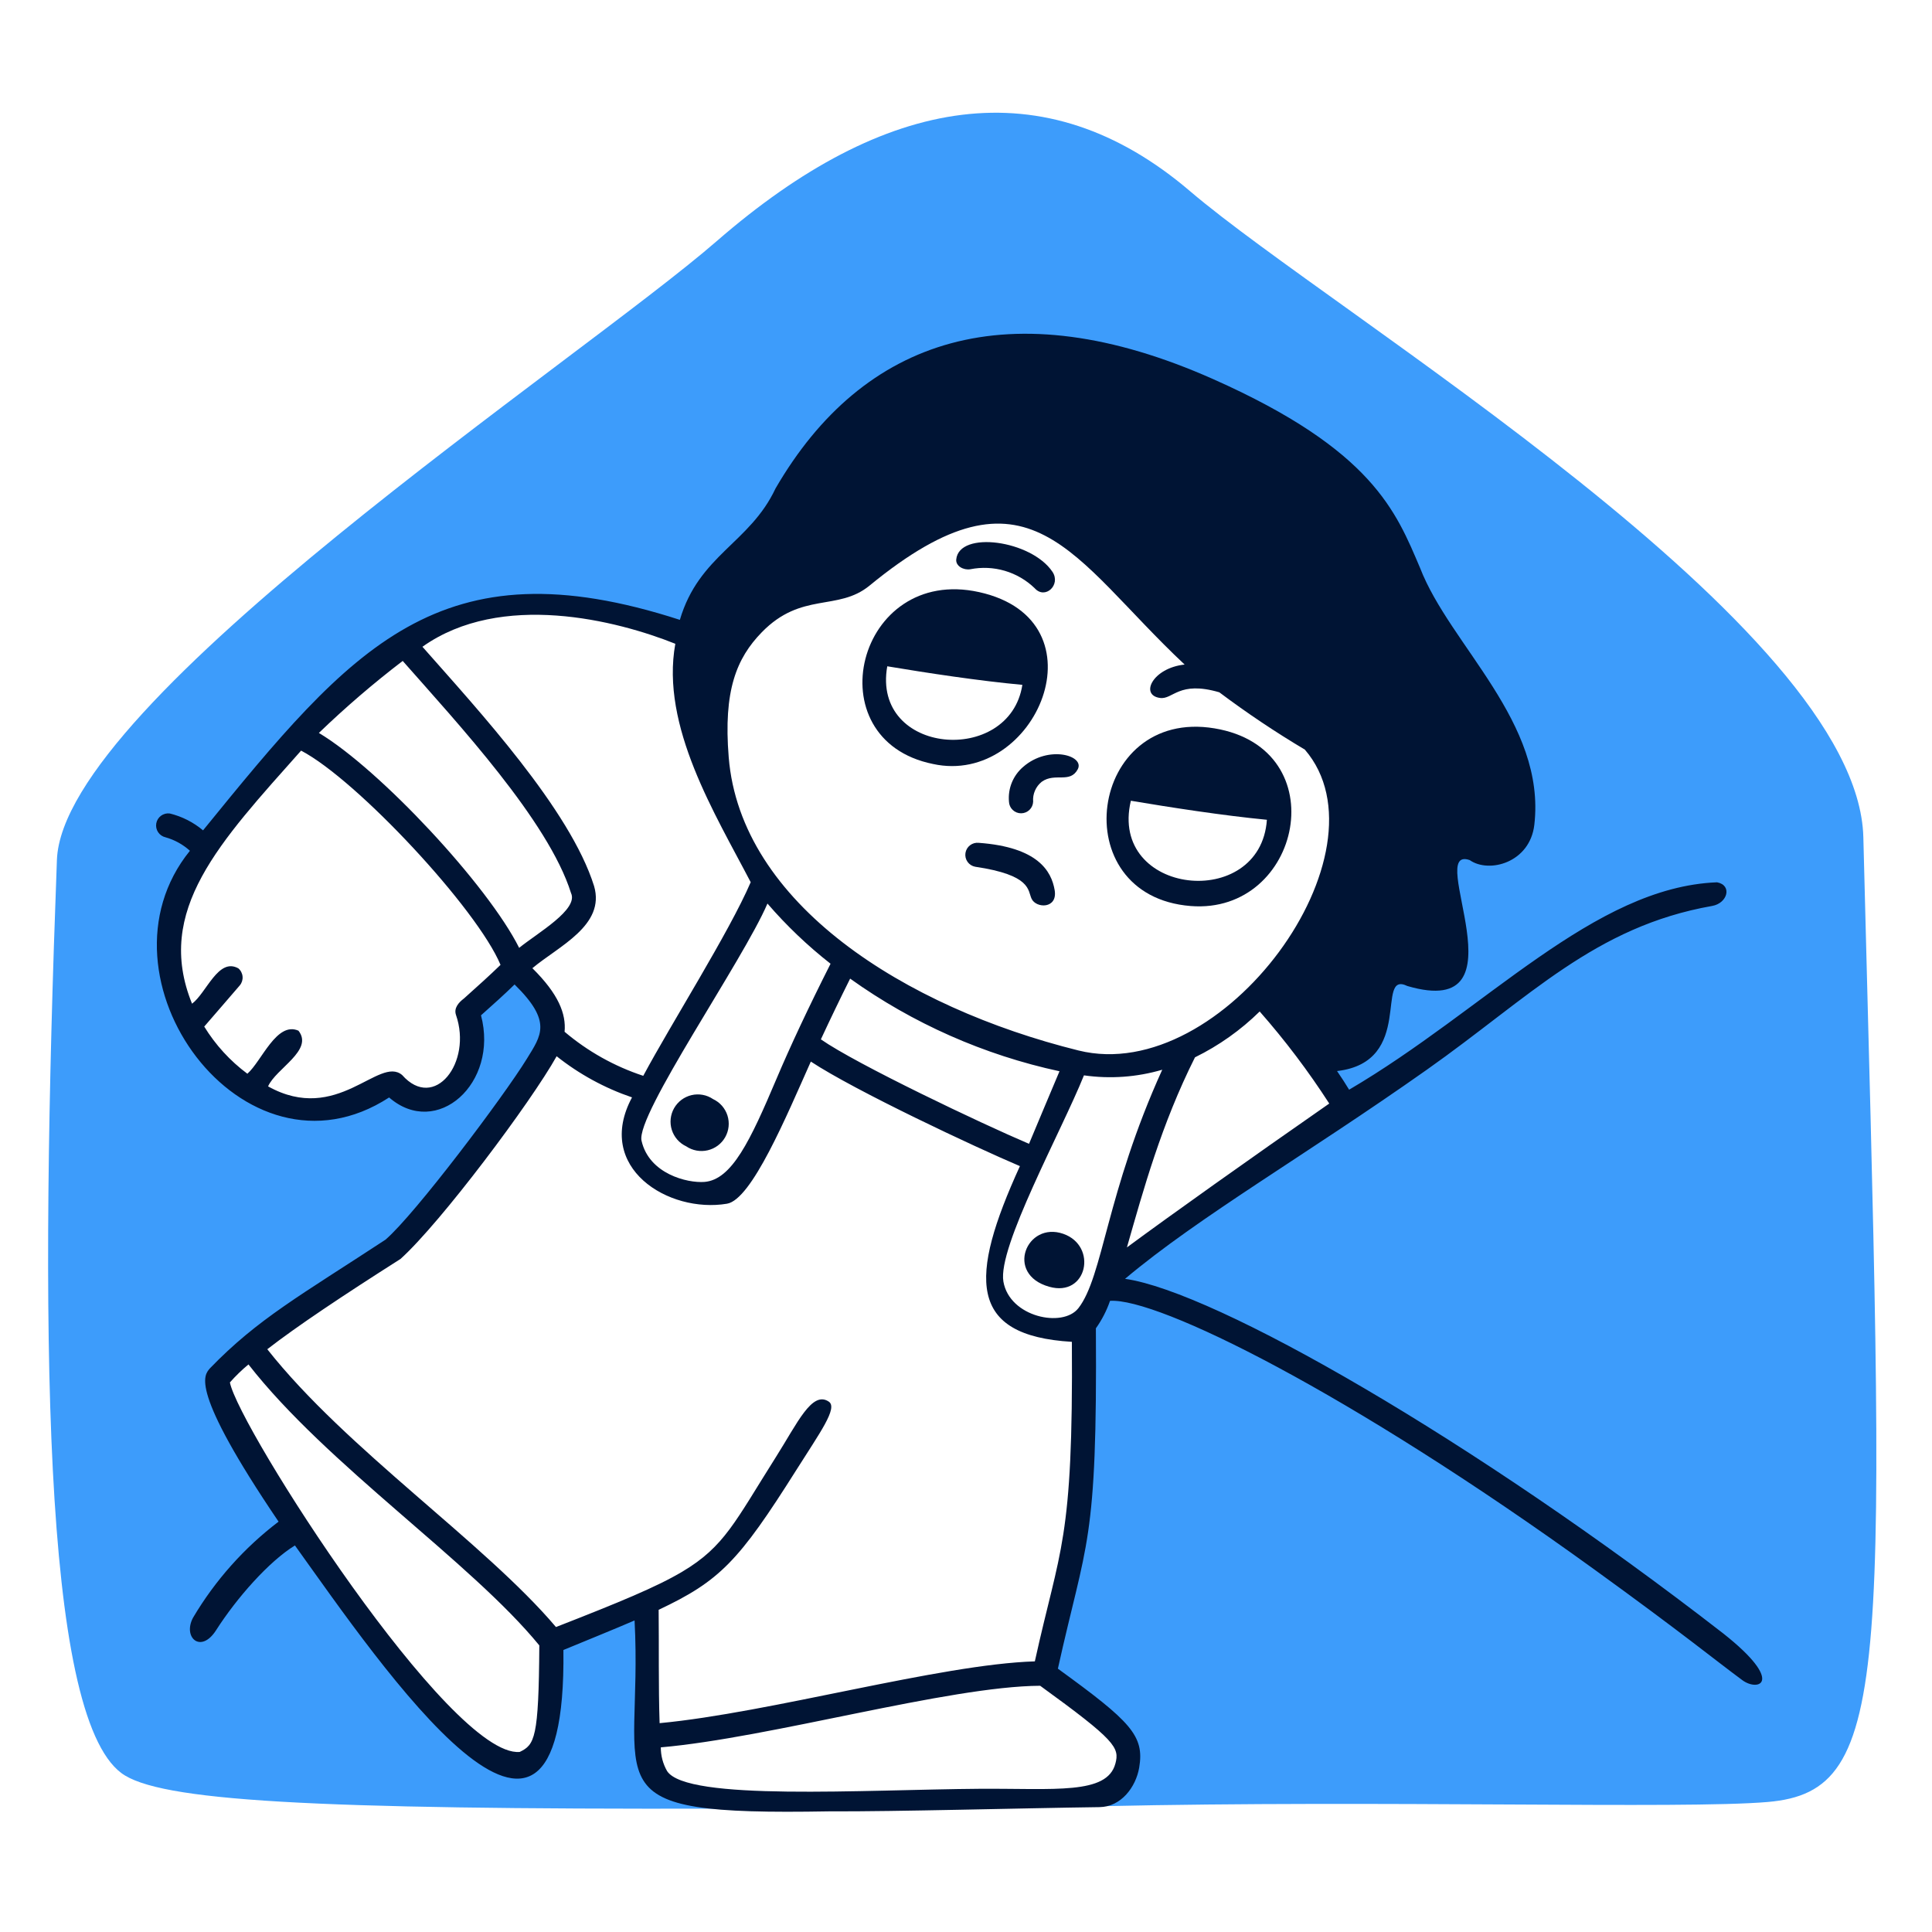<svg width="155" height="155" viewBox="0 0 155 155" fill="none" xmlns="http://www.w3.org/2000/svg">
<path d="M9.734 142.247C12.735 144.496 24.891 145.173 57.688 145.104C51.076 143.923 52.325 142.325 51.866 128.533C50.631 129.051 44.48 131.398 44.48 131.398C44.239 138.553 44.825 142.343 40.697 141.712C38.26 141.343 28.308 128.841 25.539 124.967C15.775 111.302 17.641 110.411 18.138 109.802C18.717 109.095 26.367 103.611 32.151 100.046C34.776 97.841 43.555 85.482 43.555 85.482C44.721 83.647 44.488 80.721 41.276 77.652C40.396 78.487 38.696 79.841 37.571 80.833C38.549 84.903 37.108 86.837 34.792 87.837C33.024 88.597 32.398 88.223 31.151 86.965C20.657 93.863 12.854 83.459 13.481 74.982C13.925 68.978 21.702 60.561 21.763 60.517C25.2 57.198 28.826 54.082 32.624 51.184C39.786 45.978 53.603 50.559 55.176 50.868C56.349 45.162 61.005 43.772 61.915 41.704C64.088 36.763 68.376 31.677 74.334 29.466C79.738 27.458 87.249 27.104 95.675 30.105C101.475 32.174 110.02 37.898 112.134 42.78C113.157 45.142 114.458 49.136 116.766 51.581C119.203 54.169 125.936 65.731 120.911 68.612C119.225 69.575 117.887 67.664 116.856 68.409C114.592 70.055 119.255 76.164 116.066 78.383C114.381 79.556 112.5 77.465 111.417 78.306C110.334 79.147 112.498 84.655 106.227 85.468C106.723 86.174 107.771 88.01 108.157 88.664C103.478 91.929 99.124 95.51 89.592 101.888C89.096 103.69 88.196 105.355 86.959 106.756C86.411 127.802 86.951 119.88 83.8 133.964C90.232 138.545 92.766 140.801 88.396 144.908C110.918 144.404 134.981 145.156 141.812 144.57C152.027 143.697 151.214 134.249 149.492 67.166C149.063 50.203 107.142 25.297 95.475 15.338C83.807 5.379 70.987 7.629 57.515 19.333C46.457 28.95 5.04 56.185 4.566 68.988C3.159 106.614 3.377 137.486 9.734 142.247Z" fill="#3D9CFB"/>
<path d="M127.908 125.914C135.054 131.082 137.544 133.143 139.778 134.792C141.065 135.748 143.246 134.996 138.259 131.054C118.175 115.475 97.481 103.627 90.26 102.597C96.195 97.602 104.762 92.675 114.459 85.83C122.733 79.992 127.939 74.344 137.364 72.681C138.6 72.463 138.996 71.019 137.755 70.785C127.873 71.171 119.213 80.985 108.237 87.424C107.945 86.943 107.62 86.439 107.268 85.928C113.556 85.198 110.261 77.822 112.909 79.105C122.613 81.956 114.24 67.724 117.911 69.003C119.461 70.093 122.741 69.213 123.095 66.174C124.05 57.945 116.324 51.769 113.932 45.571C112.006 41.05 110.134 36.106 97.323 30.413C81.019 23.168 69.242 27.081 62.216 39.192C60.155 43.584 56.078 44.525 54.544 49.73C35.264 43.486 28.246 51.919 16.29 66.618C15.516 65.966 14.602 65.503 13.619 65.264C13.371 65.232 13.12 65.296 12.919 65.444C12.717 65.592 12.58 65.812 12.537 66.058C12.493 66.304 12.546 66.558 12.685 66.766C12.824 66.974 13.037 67.12 13.281 67.175C14.008 67.379 14.678 67.749 15.237 68.256C6.992 78.418 19.554 95.629 31.218 88.047C35.039 91.366 40.034 86.926 38.59 81.457C39.62 80.54 40.485 79.765 41.283 78.982C44.329 81.969 43.419 83.067 42.261 84.955C40.426 87.941 33.309 97.411 30.925 99.458C24.139 103.911 20.672 105.807 16.828 109.793C16.399 110.328 15.105 111.381 22.349 122.078C19.587 124.179 17.258 126.794 15.489 129.78C14.64 131.359 16.107 132.706 17.332 130.796C18.994 128.193 21.578 125.267 23.662 123.988C30.575 133.624 45.492 155.657 45.201 132.375C46.984 131.638 49.399 130.66 50.91 130.005C51.625 143.438 46.863 145.667 66.512 145.321C71.993 145.344 81.835 145.066 88.205 144.982C89.943 144.96 91.123 143.38 91.394 141.817C91.831 139.245 90.717 138.116 84.872 133.874C87.16 123.538 88.038 124.005 87.92 106.568C88.402 105.892 88.785 105.149 89.055 104.364C92.862 104.109 108.17 111.639 127.908 125.914ZM90.41 100.075C91.741 95.426 93.163 90.228 95.871 84.827C97.787 83.887 99.54 82.645 101.061 81.149C103.102 83.469 104.968 85.939 106.643 88.535C100.091 93.097 93.975 97.444 90.41 100.077V100.075ZM61.111 50.731C64.308 47.444 67.21 49.068 69.757 46.985C82.658 36.393 85.878 44.721 95.04 53.316C92.482 53.586 91.421 55.768 93.061 55.994C94.107 56.144 94.559 54.586 97.823 55.542C100.026 57.196 102.316 58.731 104.684 60.139C111.756 68.346 98.142 87.159 86.526 84.278C72.583 80.819 59.411 72.491 58.463 60.751C58.027 55.402 59.087 52.815 61.111 50.731ZM68.204 78.513C73.237 82.111 78.953 84.641 85.001 85.945C84.234 87.78 83.308 89.946 82.556 91.766C78.795 90.17 68.709 85.379 65.857 83.385C66.617 81.75 67.399 80.126 68.204 78.513ZM62.301 86.541C60.192 91.522 58.713 94.647 56.516 94.823C55.147 94.928 52.071 94.184 51.468 91.514C51.005 89.445 59.615 77.063 61.571 72.49C63.098 74.26 64.793 75.878 66.634 77.319C64.879 80.79 63.402 83.94 62.301 86.541ZM37.206 80.118C36.8 80.426 36.394 80.877 36.583 81.426C37.906 85.248 34.852 89.174 32.264 86.248C30.399 84.668 27.074 90.262 21.508 87.158C22.125 85.729 25.186 84.262 23.945 82.69C22.192 81.918 20.996 85.135 19.845 86.143C18.462 85.114 17.287 83.83 16.385 82.36C17.22 81.383 18.439 79.999 19.236 79.058C19.401 78.862 19.483 78.607 19.461 78.351C19.44 78.094 19.319 77.856 19.123 77.689C17.513 76.794 16.565 79.66 15.407 80.525C12.368 73.047 17.641 67.555 24.156 60.221C28.646 62.568 38.297 72.933 40.156 77.409C39.295 78.247 38.356 79.09 37.205 80.121L37.206 80.118ZM25.583 58.802C27.712 56.75 29.958 54.821 32.308 53.025C36.694 58.005 43.998 65.865 45.81 71.643C46.443 72.966 43.125 74.848 41.651 76.044C39.141 71.024 30.48 61.736 25.583 58.802ZM42.712 77.676C44.818 75.908 48.586 74.246 47.661 71.086C45.742 64.948 38.369 56.967 33.891 51.889C40.203 47.406 49.501 49.775 54.179 51.649C52.983 58.268 57.391 65.324 60.227 70.778C58.489 74.817 53.863 82.099 51.607 86.311C49.295 85.55 47.152 84.35 45.295 82.776C45.427 81.347 44.818 79.759 42.712 77.676ZM41.696 140.554C36.129 141.05 19.144 114.505 18.444 110.909C18.903 110.39 19.401 109.907 19.934 109.465C26.238 117.551 37.747 125.261 43.268 132.007C43.223 139.486 42.892 139.975 41.696 140.554ZM89.483 141.494C88.814 144 84.602 143.473 78.628 143.51C69.287 143.578 55.098 144.518 53.519 142.089C53.187 141.51 53.013 140.853 53.016 140.186C61.779 139.425 76.086 135.289 83.45 135.245C89.508 139.636 89.831 140.208 89.484 141.494H89.483ZM83.021 133.288C75.425 133.521 61.761 137.417 52.919 138.245C52.821 135.296 52.874 131.972 52.842 129.151C57.753 126.835 59.273 125.247 63.869 117.965C65.772 114.948 67.239 112.955 66.494 112.451C65.148 111.54 63.967 114.182 62.267 116.867C58.967 122.088 58.13 124.073 54.749 126.086C52.69 127.313 49.686 128.549 44.605 130.534C38.865 123.758 27.793 116.288 21.444 108.246C23.799 106.418 27.492 103.951 32.133 101.002C35.383 98.068 42.597 88.425 44.658 84.74C46.469 86.179 48.515 87.296 50.706 88.041C47.675 93.683 53.632 97.362 58.326 96.571C60.304 96.24 63.088 89.568 65.051 85.168C68.624 87.522 78.23 92.028 81.825 93.555C77.726 102.544 77.656 107.156 85.994 107.652C86.107 123.768 85.038 124.13 83.023 133.288H83.021ZM86.511 104.959C85.263 106.553 80.998 105.673 80.501 102.822C80.02 100.069 85.158 90.764 86.963 86.273C89.065 86.574 91.207 86.42 93.244 85.822C88.736 95.754 88.509 102.397 86.513 104.959H86.511Z" fill="#001434"/>
<path d="M77.848 45.669C78.766 45.488 79.716 45.531 80.614 45.795C81.513 46.06 82.334 46.538 83.008 47.188C83.842 48.13 85.137 46.926 84.437 45.876C82.738 43.341 76.948 42.544 76.717 44.883C76.666 45.421 77.313 45.76 77.848 45.669Z" fill="#001434"/>
<path d="M74.854 61.293C83.121 63.099 88.785 49.776 78.559 47.505C68.73 45.323 65.285 59.36 74.854 61.293ZM71.183 53.455C74.372 53.989 78.525 54.621 82.022 54.944C81.007 61.466 69.919 60.579 71.183 53.455Z" fill="#001434"/>
<path d="M80.947 64.317C80.957 64.568 81.063 64.805 81.244 64.978C81.425 65.152 81.666 65.249 81.917 65.249C82.168 65.249 82.409 65.152 82.59 64.978C82.771 64.805 82.877 64.568 82.887 64.317C82.862 64.013 82.912 63.708 83.034 63.429C83.155 63.149 83.343 62.904 83.582 62.715C84.643 61.962 85.839 62.88 86.463 61.722C87.057 60.616 84.116 59.751 82.085 61.526C81.687 61.867 81.376 62.298 81.177 62.783C80.979 63.269 80.9 63.795 80.947 64.317Z" fill="#001434"/>
<path d="M95.532 72.689C104.4 73.384 107.253 60.065 97.435 58.434C87.327 56.754 85.277 71.885 95.532 72.689ZM90.726 64.242C93.862 64.768 98.053 65.423 101.64 65.769C101.129 73.141 88.928 71.839 90.726 64.242Z" fill="#001434"/>
<path d="M78.531 67.619C78.281 67.589 78.029 67.658 77.828 67.81C77.627 67.963 77.494 68.187 77.456 68.436C77.418 68.686 77.478 68.94 77.624 69.145C77.77 69.351 77.991 69.491 78.239 69.537C82.76 70.206 82.443 71.425 82.76 72.102C83.128 72.892 84.873 72.93 84.612 71.407C84.352 69.885 83.263 67.965 78.531 67.619Z" fill="#001434"/>
<path d="M85.302 98.986C82.361 97.963 80.6 102.229 84.173 103.232C87.227 104.102 88.086 99.957 85.302 98.986Z" fill="#001434"/>
<path d="M57.206 88.177C56.956 88.008 56.674 87.892 56.378 87.838C56.081 87.783 55.777 87.791 55.483 87.859C55.19 87.928 54.913 88.057 54.672 88.237C54.431 88.418 54.229 88.647 54.08 88.909C53.931 89.171 53.839 89.461 53.807 89.761C53.776 90.061 53.807 90.364 53.898 90.651C53.99 90.939 54.14 91.204 54.339 91.431C54.538 91.657 54.781 91.84 55.054 91.968C55.304 92.137 55.586 92.252 55.883 92.307C56.179 92.361 56.484 92.354 56.777 92.285C57.071 92.216 57.347 92.088 57.589 91.907C57.83 91.727 58.031 91.498 58.18 91.236C58.329 90.974 58.422 90.683 58.453 90.383C58.484 90.084 58.453 89.781 58.362 89.493C58.27 89.206 58.12 88.941 57.922 88.714C57.723 88.487 57.479 88.305 57.206 88.177Z" fill="#001434"/>
</svg>
